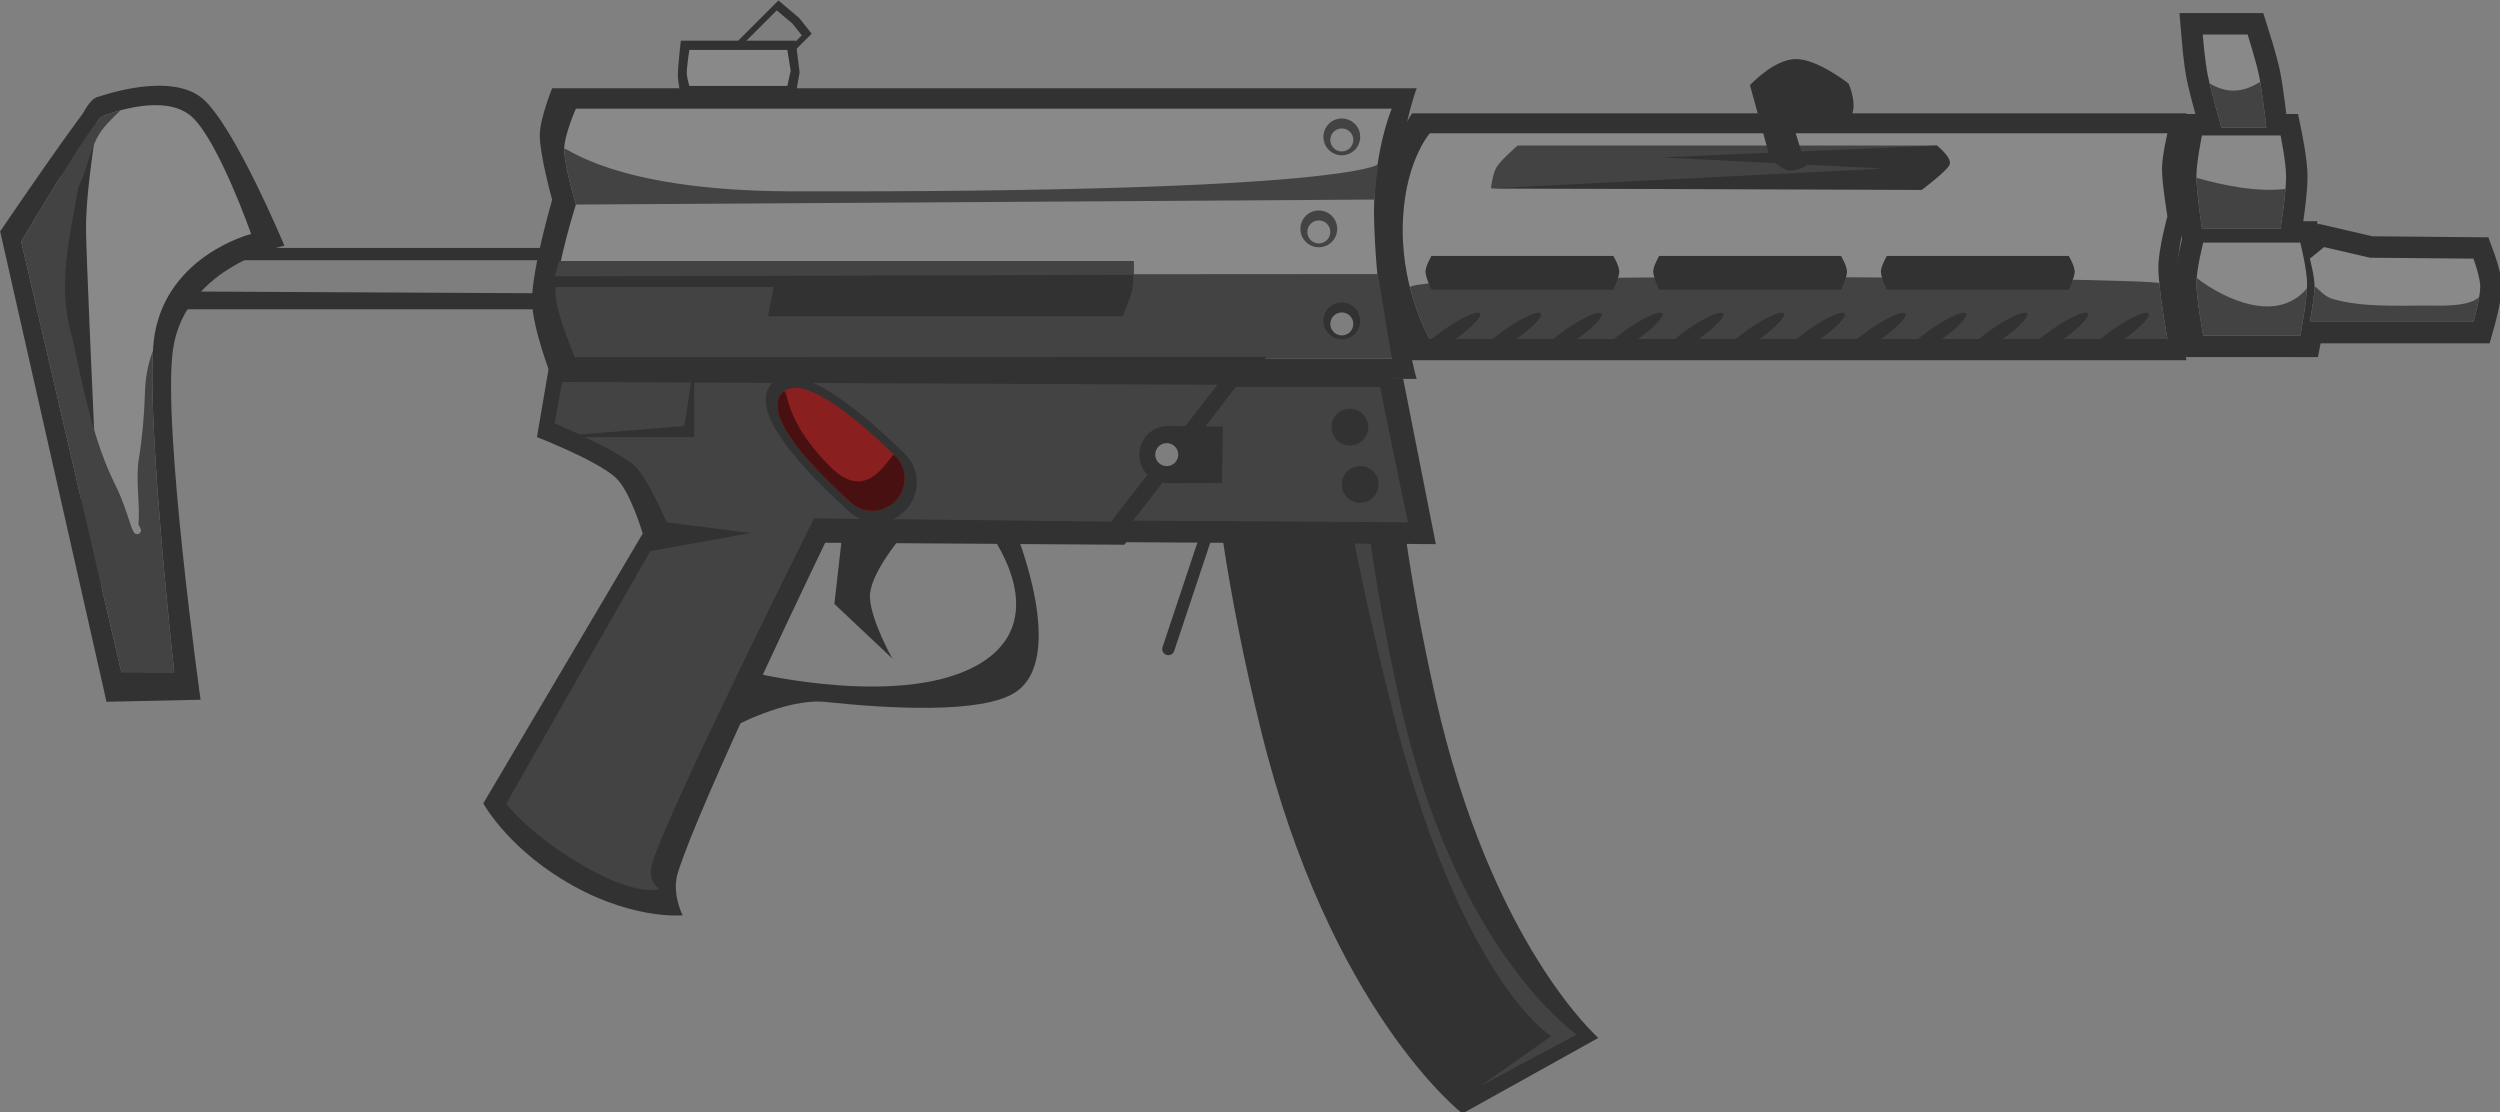 <?xml version="1.0" encoding="UTF-8" standalone="no"?>
<svg
   version="1.1"
   width="168.95"
   height="75.175"
   viewBox="0 0 168.95 75.175"
   id="svg90"
   sodipodi:docname="mp5.svg"
   inkscape:version="1.4.2 (f4327f4, 2025-05-13)"
   xmlns:inkscape="http://www.inkscape.org/namespaces/inkscape"
   xmlns:sodipodi="http://sodipodi.sourceforge.net/DTD/sodipodi-0.dtd"
   xmlns="http://www.w3.org/2000/svg"
   xmlns:svg="http://www.w3.org/2000/svg">
  <rect x="0" y="0" width="168.95" height="75.175" fill="#808080" stroke="none"/>
  <defs
     id="defs90" />
  <sodipodi:namedview
     id="namedview90"
     pagecolor="#ffffff"
     bordercolor="#000000"
     borderopacity="0.25"
     inkscape:showpageshadow="2"
     inkscape:pageopacity="0.0"
     inkscape:pagecheckerboard="0"
     inkscape:deskcolor="#d1d1d1"
     inkscape:zoom="2.0969879"
     inkscape:cx="169.52888"
     inkscape:cy="99.905202"
     inkscape:window-width="1920"
     inkscape:window-height="1009"
     inkscape:window-x="-8"
     inkscape:window-y="-8"
     inkscape:window-maximized="1"
     inkscape:current-layer="svg90" />
  <g
     transform="matrix(0.414,0,0,0.414,-17.033,-52.829)"
     id="g90">
    <g
       data-paper-data="{&quot;isPaintingLayer&quot;:true}"
       fill-rule="nonzero"
       stroke-linejoin="miter"
       stroke-miterlimit="10"
       stroke-dasharray="none"
       stroke-dashoffset="0"
       style="mix-blend-mode:normal"
       id="g89">
      <g
         stroke="#323232"
         stroke-width="0"
         stroke-linecap="butt"
         id="g7">
        <g
           id="g2">
          <path
             d="m 50.85,178.092 v -10.015 H 183.713 v 10.015 z"
             fill="#323232"
             id="path1" />
          <path
             d="m 50.85,175.087 v -5.007 h 132.863 v 5.675 z"
             fill="#7e7e7e"
             id="path2" />
        </g>
        <g
           id="g6">
          <path
             d="M 58.528,242.161 41.169,165.381 c 0,0 14.561,-21.466 15.732,-21.872 1.288,-0.446 12.129,-4.172 17.294,0.181 5.165,4.353 13.376,24.028 13.376,24.028 0,0 -16.131,3.23 -18.174,16.831 -1.828,12.167 4.487,57.279 4.487,57.279 z"
             fill="#323232"
             id="path3" />
          <path
             d="M 60.945,237.32 44.602,167.052 c 0,0 11.721,-19.886 13.299,-20.493 1.089,-0.418 10.253,-3.909 14.619,0.169 4.366,4.078 9.614,19.072 9.614,19.072 0,0 -13.462,3.366 -15.735,16.325 -1.796,10.243 3.187,55.215 3.187,55.215 z"
             fill="#898989"
             id="path4" />
          <path
             d="m 58.528,242.161 -9.681,-76.78 c 0,0 4.276,-20.563 8.054,-21.872 1.288,-0.446 -1.854,13.244 -1.712,21.872 0.142,8.628 3.338,76.78 3.338,76.78 z"
             fill="#323232"
             id="path5" />
          <path
             d="M 60.945,237.32 44.602,167.052 c 0,0 11.721,-19.886 13.299,-20.493 0.335,-0.129 1.432,-0.547 2.918,-0.947 -1.474,1.431 -3,2.863 -3.825,4.479 -1.227,2.404 -1.817,5.603 -3.067,8.147 -1.42,8.254 -3.505,16.037 -1.012,24.387 1.817,8.19 3.351,16.716 7.056,24.157 1.132,2.251 1.873,4.578 2.651,6.968 l 0.032,0.037 -0.012,0.006 0.328,0.656 c 0.1,0.211 0.316,0.358 0.565,0.358 0.345,0 0.625,-0.28 0.625,-0.625 0,-0.105 -0.026,-0.204 -0.072,-0.291 l -0.312,-0.625 c -0.009,-0.027 -0.017,-0.053 -0.026,-0.08 0.286,-3.562 -0.508,-7.232 0.065,-10.734 0.558,-3.406 0.881,-7.078 0.983,-10.597 0.052,-2.428 0.479,-4.839 1.313,-6.987 -0.813,13.779 3.475,52.474 3.475,52.474 z"
             fill="#434343"
             id="path6" />
        </g>
      </g>
      <path
         d=""
         fill="#d99e82"
         stroke="#000000"
         stroke-width="0"
         stroke-linecap="butt"
         id="path7" />
      <path
         d=""
         fill="#fcb1e3"
         stroke="#000000"
         stroke-width="0"
         stroke-linecap="butt"
         id="path8" />
      <path
         d=""
         fill="#ffd983"
         stroke="#000000"
         stroke-width="0"
         stroke-linecap="butt"
         id="path9" />
      <path
         d=""
         fill="#a6d388"
         stroke="#000000"
         stroke-width="0"
         stroke-linecap="butt"
         id="path10" />
      <path
         d=""
         fill="#000000"
         stroke="#000000"
         stroke-width="1.5"
         stroke-linecap="butt"
         id="path11" />
      <path
         d=""
         fill="#000000"
         stroke="#000000"
         stroke-width="0"
         stroke-linecap="butt"
         id="path12" />
      <path
         d=""
         fill="#000000"
         stroke="#000000"
         stroke-width="1.5"
         stroke-linecap="butt"
         id="path13" />
      <g
         stroke="#323232"
         stroke-width="0"
         stroke-linecap="butt"
         id="g15">
        <path
           d="m 279.861,309.378 c 0,0 -21.644,-16.703 -32.928,-62.747 -11.284,-46.044 -8.372,-68.733 -8.372,-68.733 h 29.533 c 0,0 -1.675,23.295 7.385,63.57 9.061,40.275 26.573,55.562 26.573,55.562 z"
           fill="#323232"
           id="path14" />
        <path
           d="M 267.964,241.624 C 257.014,197.917 257.162,177.898 257.162,177.898 h 5.007 c 0,0 -1.426,24.63 7.635,64.905 9.061,40.275 28.712,53.674 28.712,53.674 l -15.731,8.42 11.579,-8.15 c 0,0 -15.116,-9.08 -26.4,-55.124 z"
           fill="#434343"
           id="path15" />
      </g>
      <g
         stroke="#323232"
         stroke-width="0"
         stroke-linecap="butt"
         id="g24">
        <path
           d="m 165.955,140.789 c 0,0 -1.422,-1.025 -2.171,-1.774 -0.99,-0.99 -3.252,-3.649 -3.252,-3.649 l 7.682,-7.682 3.412,2.882 2.011,2.541 z"
           fill="#323232"
           id="path21" />
        <path
           d="m 166.233,139.176 c 0,0 -1.072,-0.773 -1.637,-1.337 -0.747,-0.747 -2.451,-2.751 -2.451,-2.751 l 5.791,-5.791 2.572,2.172 1.516,1.915 z"
           fill="#7e7e7e"
           id="path22" />
        <path
           d="m 152.283,143.145 c 0,0 -0.485,-2.008 -0.485,-3.237 0,-1.625 0.485,-5.662 0.485,-5.662 h 18.737 l 0.646,5.164 -0.646,3.734 z"
           fill="#323232"
           id="path23" />
        <path
           d="m 153.666,141.633 c 0,0 -0.414,-1.325 -0.414,-2.136 0,-1.073 0.414,-3.737 0.414,-3.737 h 15.995 l 0.552,3.408 -0.552,2.465 z"
           fill="#898989"
           id="path24" />
      </g>
      <path
         d="m 131.276,189.455 c 0,0 -3.288,-8.337 -3.288,-12.821 0,-5.164 3.288,-16.41 3.288,-16.41 0,0 -2.023,-7.282 -2.023,-10.513 0,-2.764 2.023,-7.692 2.023,-7.692 h 141.122 c 0,0 -3.497,8.933 -3.035,22.137 0.631,18.04 3.035,25.299 3.035,25.299 z"
         fill="#323232"
         stroke="#323232"
         stroke-width="0"
         stroke-linecap="butt"
         id="path25" />
      <path
         d="m 135.158,186.129 c 0,0 -3.103,-7.168 -3.103,-11.023 0,-4.44 3.103,-14.109 3.103,-14.109 0,0 -1.909,-6.261 -1.909,-9.039 0,-2.376 1.909,-6.614 1.909,-6.614 h 133.173 c 0,0 -3.3,7.68 -2.864,19.033 0.595,15.51 2.864,21.752 2.864,21.752 z"
         fill="#898989"
         stroke="#323232"
         stroke-width="0"
         stroke-linecap="butt"
         id="path26" />
      <path
         d="m 135.158,186.129 c 0,0 -3.353,-7.168 -3.353,-11.023 0,-0.762 0.493,-2.672 0.493,-2.672 l 133.77,-0.093 2.264,13.788 z"
         fill="#434343"
         stroke="#323232"
         stroke-width="0"
         stroke-linecap="butt"
         id="path27" />
      <path
         d="m 130.531,174.469 2.827,-4.255 h 92.802 l -2.827,4.255 z"
         fill="#323232"
         stroke="#323232"
         stroke-width="0"
         stroke-linecap="butt"
         id="path28" />
      <path
         d="m 166.509,179.235 1.763,-9.021 h 57.855 c 0,0 0.143,3.11 -0.154,4.634 -0.29,1.482 -1.608,4.388 -1.608,4.388 z"
         fill="#323232"
         stroke="#323232"
         stroke-width="0"
         stroke-linecap="butt"
         id="path29" />
      <path
         d="m 131.703,172.717 0.728,-2.503 h 93.792 l 0.023,2.253 z"
         fill="#434343"
         stroke="#323232"
         stroke-width="0"
         stroke-linecap="butt"
         id="path30" />
      <path
         d="m 257.172,179.983 c 0,-1.659 1.345,-3.003 3.003,-3.003 1.659,0 3.003,1.345 3.003,3.003 0,1.659 -1.345,3.003 -3.003,3.003 -1.659,0 -3.003,-1.345 -3.003,-3.003 z"
         fill="#323232"
         stroke="#323232"
         stroke-width="0"
         stroke-linecap="butt"
         id="path31" />
      <path
         d="m 253.417,164.967 c 0,-1.659 1.345,-3.003 3.003,-3.003 1.659,0 3.003,1.345 3.003,3.003 0,1.659 -1.345,3.003 -3.003,3.003 -1.659,0 -3.003,-1.345 -3.003,-3.003 z"
         fill="#434343"
         stroke="#323232"
         stroke-width="0"
         stroke-linecap="butt"
         id="path32" />
      <path
         d="m 257.172,149.95 c 0,-1.659 1.345,-3.003 3.003,-3.003 1.659,0 3.003,1.345 3.003,3.003 0,1.659 -1.345,3.003 -3.003,3.003 -1.659,0 -3.003,-1.345 -3.003,-3.003 z"
         fill="#434343"
         stroke="#323232"
         stroke-width="0"
         stroke-linecap="butt"
         id="path33" />
      <path
         d="m 135.158,160.997 c 0,0 -1.909,-6.261 -1.909,-9.039 0,-0.814 7.338,6.729 36.603,6.876 91.392,0.262 96.226,-4.399 96.226,-4.399 l -0.608,5.748 z"
         fill="#434343"
         stroke="#323232"
         stroke-width="0"
         stroke-linecap="butt"
         id="path34" />
      <path
         d="m 258.298,180.484 c 0,-1.037 0.84,-1.877 1.877,-1.877 1.037,0 1.877,0.84 1.877,1.877 0,1.037 -0.84,1.877 -1.877,1.877 -1.037,0 -1.877,-0.84 -1.877,-1.877 z"
         fill="#7e7e7e"
         stroke="#323232"
         stroke-width="0"
         stroke-linecap="butt"
         id="path35" />
      <path
         d="m 254.544,165.467 c 0,-1.037 0.84,-1.877 1.877,-1.877 1.037,0 1.877,0.84 1.877,1.877 0,1.037 -0.84,1.877 -1.877,1.877 -1.037,0 -1.877,-0.84 -1.877,-1.877 z"
         fill="#898989"
         stroke="#323232"
         stroke-width="0"
         stroke-linecap="butt"
         id="path36" />
      <path
         d="m 258.298,150.451 c 0,-1.037 0.84,-1.877 1.877,-1.877 1.037,0 1.877,0.84 1.877,1.877 0,1.037 -0.84,1.877 -1.877,1.877 -1.037,0 -1.877,-0.84 -1.877,-1.877 z"
         fill="#898989"
         stroke="#323232"
         stroke-width="0"
         stroke-linecap="butt"
         id="path37" />
      <path
         d="m 120.031,258.749 26.029,-44.049 c 0,0 -2.051,-6.97 -4.403,-9.114 -3.162,-2.881 -12.867,-6.626 -12.867,-6.626 l 2.227,-13.04 116.871,-0.062 -23.201,30.67 -48.843,-0.326 c 0,0 -20.583,42.577 -24.074,53.949 -1.011,3.292 0.798,6.869 0.798,6.869 0,0 -8.791,0.887 -19.86,-5.991 -9.057,-5.627 -12.676,-12.28 -12.676,-12.28 z"
         fill="#323232"
         stroke="#323232"
         stroke-width="0"
         stroke-linecap="butt"
         id="path38" />
      <path
         d="m 123.785,258.777 23.5,-41.204 16.416,-2.954 -13.733,-1.75 c 0,0 -3.097,-7.275 -5.215,-9.205 -2.846,-2.594 -13.084,-6.966 -13.084,-6.966 l 1.253,-6.732 106.956,0.444 -17.381,22.352 -48.472,-0.543 c 0,0 -23.653,47.29 -26.426,56.322 -0.91,2.964 1.219,4.181 1.219,4.181 0,0 -3.909,1.549 -13.873,-4.642 -8.153,-5.066 -11.16,-9.302 -11.16,-9.302 z"
         fill="#434343"
         stroke="#323232"
         stroke-width="0"
         stroke-linecap="butt"
         id="path39" />
      <path
         d="m 130.542,198.96 22.316,-1.809 1.608,-10.454 v 12.264 z"
         fill="#323232"
         stroke="#323232"
         stroke-width="0"
         stroke-linecap="butt"
         id="path40" />
      <g
         stroke="#323232"
         stroke-width="0"
         stroke-linecap="butt"
         id="g45">
        <path
           d="m 179.737,211.094 c -2.624,-2.49 -18.049,-15.957 -12.351,-21.118 4.998,-4.527 18.745,9.125 21.369,11.616 2.624,2.49 2.732,6.636 0.242,9.26 -2.49,2.624 -6.636,2.732 -9.26,0.242 z"
           fill="#323232"
           id="path41" />
        <g
           id="g44">
          <path
             d="m 180.103,210.409 c -2.311,-2.193 -16.995,-15.153 -11.978,-19.698 4.401,-3.987 17.608,9.138 19.919,11.33 2.311,2.193 2.406,5.844 0.213,8.154 -2.193,2.311 -5.844,2.406 -8.154,0.213 z"
             fill="#323232"
             id="path42" />
          <path
             d="m 179.924,209.534 c -2.105,-1.998 -15.486,-13.808 -10.914,-17.949 4.011,-3.633 16.045,8.326 18.15,10.324 2.105,1.998 2.192,5.325 0.194,7.43 -1.998,2.105 -5.325,2.192 -7.43,0.194 z"
             fill="#8a1f1f"
             id="path43" />
          <path
             d="m 179.924,209.534 c -2.105,-1.998 -15.486,-13.808 -10.914,-17.949 0.937,-0.848 -0.313,4.474 7.924,12.455 6.279,6.085 9.565,-2.759 10.227,-2.131 2.105,1.998 2.192,5.325 0.194,7.43 -1.998,2.105 -5.325,2.192 -7.43,0.194 z"
             fill="#481010"
             id="path44" />
        </g>
      </g>
      <path
         d="m 160.325,246.513 4.138,-9.027 c 0,0 24.633,5.912 36.862,-1.693 12.229,-7.605 0.94,-21.816 0.94,-21.816 h 4.514 c 0,0 8.814,21.143 0,26.706 -5.439,3.432 -20.277,2.629 -30.844,1.51 -6.558,-0.694 -15.609,4.32 -15.609,4.32 z"
         fill="#323232"
         stroke="#323232"
         stroke-width="0"
         stroke-linecap="butt"
         id="path45" />
      <path
         d="m 177.341,226.19 1.235,-10.837 h 9.602 c 0,0 -5.191,6.138 -5.035,9.761 0.164,3.802 3.663,9.992 3.663,9.992 z"
         fill="#323232"
         stroke="#323232"
         stroke-width="0"
         stroke-linecap="butt"
         id="path46" />
      <path
         d="m 222.778,216.097 19.696,-26.706 h 27.708 l 5.341,27.04 z"
         fill="#323232"
         stroke="#323232"
         stroke-width="0"
         stroke-linecap="butt"
         id="path47" />
      <path
         d="m 226.126,212.589 16.739,-21.817 h 23.548 l 4.539,22.09 z"
         fill="#434343"
         stroke="#323232"
         stroke-width="0"
         stroke-linecap="butt"
         id="path48" />
      <path
         d="m 260.169,206.682 c 0,-1.659 1.345,-3.003 3.003,-3.003 1.659,0 3.003,1.345 3.003,3.003 0,1.659 -1.345,3.003 -3.003,3.003 -1.659,0 -3.003,-1.345 -3.003,-3.003 z"
         fill="#323232"
         stroke="#323232"
         stroke-width="0"
         stroke-linecap="butt"
         id="path49" />
      <path
         d="m 258.492,197.328 c 0,-1.659 1.345,-3.003 3.003,-3.003 1.659,0 3.003,1.345 3.003,3.003 0,1.659 -1.345,3.003 -3.003,3.003 -1.659,0 -3.003,-1.345 -3.003,-3.003 z"
         fill="#323232"
         stroke="#323232"
         stroke-width="0"
         stroke-linecap="butt"
         id="path50" />
      <g
         stroke="#323232"
         stroke-width="0"
         stroke-linecap="butt"
         id="g52">
        <path
           d="m 227.118,201.816 c 0,-2.581 2.092,-4.674 4.674,-4.674 0.817,0 8.959,0.108 8.959,0.108 l -0.132,9.198 c 0,0 -8.038,0.041 -8.827,0.041 -2.581,0 -4.674,-2.092 -4.674,-4.674 z"
           fill="#323232"
           id="path51" />
        <path
           d="m 229.72,201.816 c 0,-1.037 0.84,-1.877 1.877,-1.877 1.037,0 1.877,0.84 1.877,1.877 0,1.037 -0.84,1.877 -1.877,1.877 -1.037,0 -1.877,-0.84 -1.877,-1.877 z"
           fill="#7e7e7e"
           id="path52" />
      </g>
      <g
         stroke-linecap="butt"
         id="g87">
        <g
           stroke="#323232"
           stroke-width="0"
           id="g74">
          <path
             d="m 271.666,186.403 c 0,0 -4.646,-8.875 -4.646,-21.274 0,-13.025 4.646,-19.021 4.646,-19.021 h 126.376 c 0,0 -0.929,4.509 -0.929,7.008 0,2.872 0.929,9.26 0.929,9.26 0,0 -1.549,6.394 -1.549,10.011 0,4.28 1.549,14.016 1.549,14.016 z"
             fill="#323232"
             id="path53" />
          <path
             d="m 274.543,182.947 c 0,0 -4.426,-7.397 -4.426,-17.732 0,-10.856 4.426,-15.854 4.426,-15.854 h 120.4 c 0,0 -0.885,3.759 -0.885,5.841 0,2.394 0.885,7.718 0.885,7.718 0,0 -1.476,5.329 -1.476,8.344 0,3.567 1.476,11.682 1.476,11.682 z"
             fill="#898989"
             id="path54" />
          <path
             d="m 284.52,158.362 c 0,0 0.236,-2.368 0.966,-3.541 0.722,-1.159 3.392,-3.458 3.392,-3.458 h 68.453 c 0,0 -0.399,2.132 -1.098,3.255 -0.75,1.204 -3.26,3.743 -3.26,3.743 z"
             fill="#434343"
             id="path55" />
          <path
             d="m 284.52,158.362 64.139,-3.244 -36.338,-1.817 45.011,-1.937 c 0,0 2.699,2.132 1.999,3.255 -0.75,1.204 -4.499,3.994 -4.499,3.994 z"
             fill="#323232"
             id="path56" />
          <path
             d="m 342.907,141.254 c 0,0 1.831,4.116 -0.023,5.827 -1.853,1.712 -8.65,2.181 -8.65,2.181 l 1.701,5.469 c 0,0 -1.888,0.893 -2.845,0.711 -0.975,-0.185 -2.951,-1.812 -2.951,-1.812 l -3.339,-12.127 c 0,0 3.879,-4.199 7.434,-4.255 3.555,-0.055 8.673,4.004 8.673,4.004 z"
             fill="#323232"
             id="path57" />
          <path
             d="m 274.543,182.947 c 0,0 -1.529,-2.556 -2.79,-6.762 -0.156,-0.52 -0.307,-1.064 -0.452,-1.633 -0.674,-2.657 122.226,-1.676 122.321,-0.698 0.072,0.743 0.164,1.532 0.267,2.323 0.436,3.367 1.055,6.769 1.055,6.769 z"
             fill="#434343"
             id="path58" />
          <g
             fill="#323232"
             id="g70">
            <path
               d="m 388.799,182.278 c -2.598,2.002 -5.592,3.624 -6.688,3.624 -1.096,0 0.121,-1.623 2.719,-3.624 2.598,-2.002 5.592,-3.624 6.688,-3.624 1.096,0 -0.121,1.623 -2.719,3.624 z"
               id="path59" />
            <path
               d="m 378.876,182.278 c -2.598,2.002 -5.592,3.624 -6.688,3.624 -1.096,0 0.121,-1.623 2.719,-3.624 2.598,-2.002 5.592,-3.624 6.688,-3.624 1.096,0 -0.121,1.623 -2.719,3.624 z"
               id="path60" />
            <path
               d="m 368.954,182.278 c -2.598,2.002 -5.592,3.624 -6.688,3.624 -1.096,0 0.121,-1.623 2.719,-3.624 2.598,-2.002 5.592,-3.624 6.688,-3.624 1.096,0 -0.121,1.623 -2.719,3.624 z"
               id="path61" />
            <path
               d="m 359.032,182.278 c -2.598,2.002 -5.592,3.624 -6.688,3.624 -1.096,0 0.121,-1.623 2.719,-3.624 2.598,-2.002 5.592,-3.624 6.688,-3.624 1.096,0 -0.121,1.623 -2.719,3.624 z"
               id="path62" />
            <path
               d="m 349.109,182.278 c -2.598,2.002 -5.592,3.624 -6.688,3.624 -1.096,0 0.121,-1.623 2.719,-3.624 2.598,-2.002 5.592,-3.624 6.688,-3.624 1.096,0 -0.121,1.623 -2.719,3.624 z"
               id="path63" />
            <path
               d="m 339.187,182.278 c -2.598,2.002 -5.592,3.624 -6.688,3.624 -1.096,0 0.121,-1.623 2.719,-3.624 2.598,-2.002 5.592,-3.624 6.688,-3.624 1.096,0 -0.121,1.623 -2.719,3.624 z"
               id="path64" />
            <path
               d="m 329.265,182.278 c -2.598,2.002 -5.592,3.624 -6.688,3.624 -1.096,0 0.121,-1.623 2.719,-3.624 2.598,-2.002 5.592,-3.624 6.688,-3.624 1.096,0 -0.121,1.623 -2.719,3.624 z"
               id="path65" />
            <path
               d="m 319.342,182.278 c -2.598,2.002 -5.592,3.624 -6.688,3.624 -1.096,0 0.121,-1.623 2.719,-3.624 2.598,-2.002 5.592,-3.624 6.688,-3.624 1.096,0 -0.121,1.623 -2.719,3.624 z"
               id="path66" />
            <path
               d="m 309.42,182.278 c -2.598,2.002 -5.592,3.624 -6.688,3.624 -1.096,0 0.121,-1.623 2.719,-3.624 2.598,-2.002 5.592,-3.624 6.688,-3.624 1.096,0 -0.121,1.623 -2.719,3.624 z"
               id="path67" />
            <path
               d="m 299.498,182.278 c -2.598,2.002 -5.592,3.624 -6.688,3.624 -1.096,0 0.121,-1.623 2.719,-3.624 2.598,-2.002 5.592,-3.624 6.688,-3.624 1.096,0 -0.121,1.623 -2.719,3.624 z"
               id="path68" />
            <path
               d="m 289.575,182.278 c -2.598,2.002 -5.592,3.624 -6.688,3.624 -1.096,0 0.121,-1.623 2.719,-3.624 2.598,-2.002 5.592,-3.624 6.688,-3.624 1.096,0 -0.121,1.623 -2.719,3.624 z"
               id="path69" />
            <path
               d="m 279.653,182.278 c -2.598,2.002 -5.592,3.624 -6.688,3.624 -1.096,0 0.121,-1.623 2.719,-3.624 2.598,-2.002 5.592,-3.624 6.688,-3.624 1.096,0 -0.121,1.623 -2.719,3.624 z"
               id="path70" />
          </g>
          <g
             fill="#323232"
             id="g73">
            <path
               d="m 274.807,174.89 c 0,0 -0.973,-2.002 -0.973,-2.95 0,-0.883 0.973,-2.556 0.973,-2.556 h 29.691 c 0,0 0.973,1.639 0.973,2.556 0,0.918 -0.973,2.95 -0.973,2.95 z"
               id="path71" />
            <path
               d="m 311.977,174.89 c 0,0 -0.973,-2.002 -0.973,-2.95 0,-0.883 0.973,-2.556 0.973,-2.556 h 29.691 c 0,0 0.973,1.639 0.973,2.556 0,0.918 -0.973,2.95 -0.973,2.95 z"
               id="path72" />
            <path
               d="m 349.146,174.89 c 0,0 -0.973,-2.002 -0.973,-2.95 0,-0.883 0.973,-2.556 0.973,-2.556 h 29.691 c 0,0 0.973,1.639 0.973,2.556 0,0.918 -0.973,2.95 -0.973,2.95 z"
               id="path73" />
          </g>
        </g>
        <g
           id="g86">
          <g
             id="g82">
            <g
               fill="#ffffff"
               stroke="#323232"
               stroke-width="7"
               id="g77">
              <path
                 d="m 403.767,148.428 c 0,0 -1.703,-5.892 -2.241,-8.563 -0.473,-2.349 -0.819,-6.621 -0.819,-6.621 h 7.33 c 0,0 1.4,4.388 1.879,6.767 0.535,2.653 1.181,8.418 1.181,8.418 z"
                 id="path74" />
              <path
                 d="m 400.585,164.904 c 0,0 -0.902,-5.892 -0.902,-8.563 0,-2.349 0.902,-6.621 0.902,-6.621 h 12.831 c 0,0 0.902,4.388 0.902,6.767 0,2.653 -0.902,8.418 -0.902,8.418 z"
                 id="path75" />
              <path
                 d="m 418.194,180.148 c 0,0 0.768,-4.006 0.768,-5.822 0,-1.597 -0.768,-4.501 -0.768,-4.501 l 2.32,-1.883 7.485,1.734 16.896,0.149 c 0,0 1.113,2.983 1.113,4.601 0,1.804 -1.113,5.723 -1.113,5.723 z"
                 id="path76" />
              <path
                 d="m 400.796,182.397 c 0,0 -1.113,-5.892 -1.113,-8.563 0,-2.349 1.113,-6.621 1.113,-6.621 h 15.836 c 0,0 1.113,4.388 1.113,6.767 0,2.653 -1.113,8.418 -1.113,8.418 z"
                 id="path77" />
            </g>
            <g
               fill="#898989"
               stroke="#000000"
               stroke-width="0"
               id="g81">
              <path
                 d="m 403.767,148.428 c 0,0 -1.703,-5.892 -2.241,-8.563 -0.473,-2.349 -0.819,-6.621 -0.819,-6.621 h 7.33 c 0,0 1.4,4.388 1.879,6.767 0.535,2.653 1.181,8.418 1.181,8.418 z"
                 id="path78" />
              <path
                 d="m 400.585,164.904 c 0,0 -0.902,-5.892 -0.902,-8.563 0,-2.349 0.902,-6.621 0.902,-6.621 h 12.831 c 0,0 0.902,4.388 0.902,6.767 0,2.653 -0.902,8.418 -0.902,8.418 z"
                 id="path79" />
              <path
                 d="m 418.194,180.148 c 0,0 0.768,-4.006 0.768,-5.822 0,-1.597 -0.768,-4.501 -0.768,-4.501 l 2.32,-1.883 7.485,1.734 16.896,0.149 c 0,0 1.113,2.983 1.113,4.601 0,1.804 -1.113,5.723 -1.113,5.723 z"
                 id="path80" />
              <path
                 d="m 400.796,182.397 c 0,0 -1.113,-5.892 -1.113,-8.563 0,-2.349 1.113,-6.621 1.113,-6.621 h 15.836 c 0,0 1.113,4.388 1.113,6.767 0,2.653 -1.113,8.418 -1.113,8.418 z"
                 id="path81" />
            </g>
          </g>
          <g
             fill="#434343"
             stroke="#323232"
             stroke-width="0"
             id="g85">
            <path
               d="m 403.767,148.428 c 0,0 -1.239,-4.286 -1.937,-7.204 2.773,1.628 5.344,1.586 8.261,-0.262 0.491,2.873 1.006,7.466 1.006,7.466 z"
               id="path82" />
            <path
               d="m 400.585,164.904 c 0,0 -0.841,-5.492 -0.899,-8.275 4.538,1.27 9.762,2.359 14.532,1.825 -0.235,2.824 -0.802,6.45 -0.802,6.45 z"
               id="path83" />
            <path
               d="m 418.194,180.148 c 0,0 0.767,-3.999 0.768,-5.818 0.694,0.429 1.473,1.671 3.109,2.121 4.807,1.32 10.089,1.035 15.119,1.035 2.33,0 6.826,0.25 8.638,-1.369 -0.315,1.855 -0.933,4.031 -0.933,4.031 z"
               id="path84" />
            <path
               d="m 400.796,182.397 c 0,0 -1.113,-5.892 -1.113,-8.563 0,-0.262 0.014,-0.548 0.038,-0.849 4.774,3.639 13.164,7.409 17.979,1.72 0.008,-0.01 0.017,-0.02 0.025,-0.03 -0.151,2.847 -1.093,7.722 -1.093,7.722 z"
               id="path85" />
          </g>
        </g>
      </g>
      <path
         d="m 238.194,214.556 -6.333,19"
         fill="none"
         stroke="#323232"
         stroke-width="2"
         stroke-linecap="round"
         id="path89" />
    </g>
  </g>
</svg>
